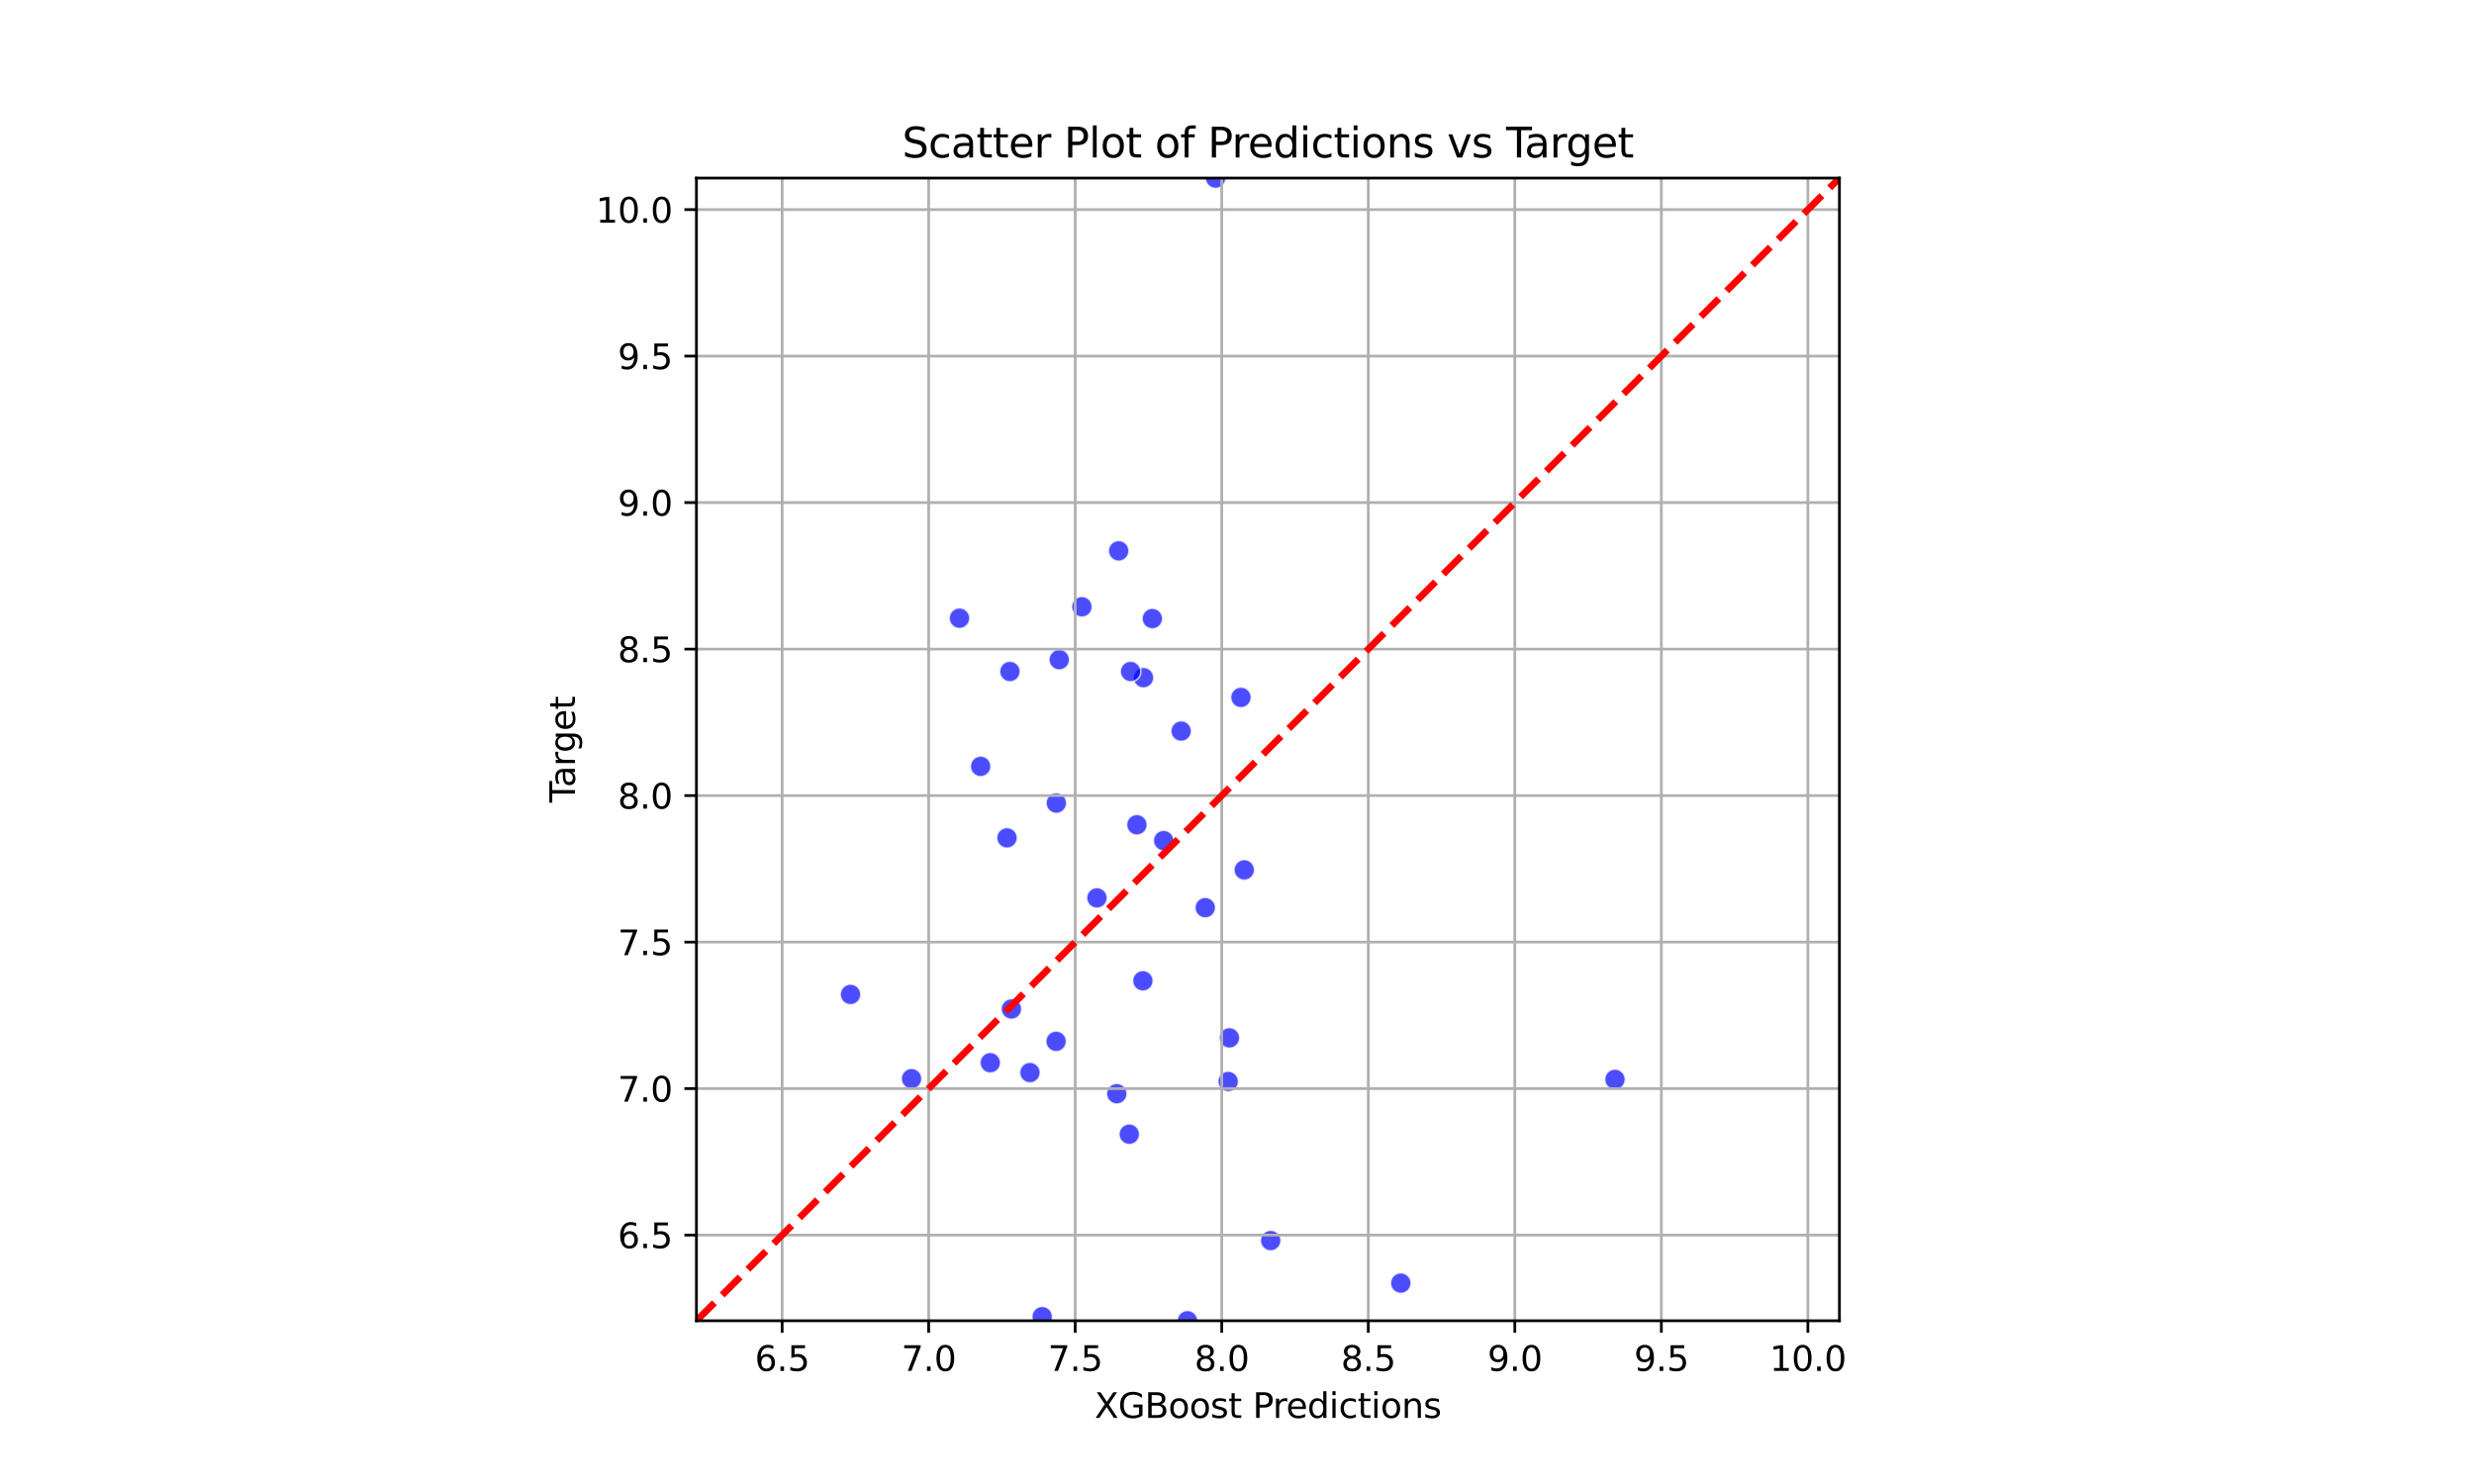 <?xml version="1.0" encoding="utf-8" standalone="no"?>
<!DOCTYPE svg PUBLIC "-//W3C//DTD SVG 1.1//EN"
  "http://www.w3.org/Graphics/SVG/1.1/DTD/svg11.dtd">
<svg xmlns:xlink="http://www.w3.org/1999/xlink" width="720pt" height="432pt" viewBox="0 0 720 432" xmlns="http://www.w3.org/2000/svg" version="1.1">
 <defs>
  <style type="text/css">*{stroke-linejoin: round; stroke-linecap: butt}</style>
 </defs>
 <g id="figure_1">
  <g id="patch_1">
   <path d="M 0 432 
L 720 432 
L 720 0 
L 0 0 
z
" style="fill: #ffffff"/>
  </g>
  <g id="axes_1">
   <g id="patch_2">
    <path d="M 202.68 384.48 
L 535.32 384.48 
L 535.32 51.84 
L 202.68 51.84 
z
" style="fill: #ffffff"/>
   </g>
   <g id="PathCollection_1">
    <defs>
     <path id="me3fad97a35" d="M 0 3 
C 0.796 3 1.559 2.684 2.121 2.121 
C 2.684 1.559 3 0.796 3 0 
C 3 -0.796 2.684 -1.559 2.121 -2.121 
C 1.559 -2.684 0.796 -3 0 -3 
C -0.796 -3 -1.559 -2.684 -2.121 -2.121 
C -2.684 -1.559 -3 -0.796 -3 0 
C -3 0.796 -2.684 1.559 -2.121 2.121 
C -1.559 2.684 -0.796 3 0 3 
z
" style="stroke: #ffffff; stroke-opacity: 0.7; stroke-width: 0.48"/>
    </defs>
    <g clip-path="url(#p3edcc572cf)">
     <use xlink:href="#me3fad97a35" x="325.016" y="318.388" style="fill: #0000ff; fill-opacity: 0.7; stroke: #ffffff; stroke-opacity: 0.7; stroke-width: 0.48"/>
     <use xlink:href="#me3fad97a35" x="299.742" y="312.236" style="fill: #0000ff; fill-opacity: 0.7; stroke: #ffffff; stroke-opacity: 0.7; stroke-width: 0.48"/>
     <use xlink:href="#me3fad97a35" x="343.748" y="212.816" style="fill: #0000ff; fill-opacity: 0.7; stroke: #ffffff; stroke-opacity: 0.7; stroke-width: 0.48"/>
     <use xlink:href="#me3fad97a35" x="247.524" y="289.485" style="fill: #0000ff; fill-opacity: 0.7; stroke: #ffffff; stroke-opacity: 0.7; stroke-width: 0.48"/>
     <use xlink:href="#me3fad97a35" x="335.362" y="180.071" style="fill: #0000ff; fill-opacity: 0.7; stroke: #ffffff; stroke-opacity: 0.7; stroke-width: 0.48"/>
     <use xlink:href="#me3fad97a35" x="279.236" y="179.957" style="fill: #0000ff; fill-opacity: 0.7; stroke: #ffffff; stroke-opacity: 0.7; stroke-width: 0.48"/>
     <use xlink:href="#me3fad97a35" x="361.154" y="203.02" style="fill: #0000ff; fill-opacity: 0.7; stroke: #ffffff; stroke-opacity: 0.7; stroke-width: 0.48"/>
     <use xlink:href="#me3fad97a35" x="332.61" y="285.519" style="fill: #0000ff; fill-opacity: 0.7; stroke: #ffffff; stroke-opacity: 0.7; stroke-width: 0.48"/>
     <use xlink:href="#me3fad97a35" x="353.771" y="51.84" style="fill: #0000ff; fill-opacity: 0.7; stroke: #ffffff; stroke-opacity: 0.7; stroke-width: 0.48"/>
     <use xlink:href="#me3fad97a35" x="303.305" y="383.298" style="fill: #0000ff; fill-opacity: 0.7; stroke: #ffffff; stroke-opacity: 0.7; stroke-width: 0.48"/>
     <use xlink:href="#me3fad97a35" x="332.786" y="197.276" style="fill: #0000ff; fill-opacity: 0.7; stroke: #ffffff; stroke-opacity: 0.7; stroke-width: 0.48"/>
     <use xlink:href="#me3fad97a35" x="470.004" y="314.221" style="fill: #0000ff; fill-opacity: 0.7; stroke: #ffffff; stroke-opacity: 0.7; stroke-width: 0.48"/>
     <use xlink:href="#me3fad97a35" x="294.352" y="293.718" style="fill: #0000ff; fill-opacity: 0.7; stroke: #ffffff; stroke-opacity: 0.7; stroke-width: 0.48"/>
     <use xlink:href="#me3fad97a35" x="293.917" y="195.477" style="fill: #0000ff; fill-opacity: 0.7; stroke: #ffffff; stroke-opacity: 0.7; stroke-width: 0.48"/>
     <use xlink:href="#me3fad97a35" x="265.287" y="314.02" style="fill: #0000ff; fill-opacity: 0.7; stroke: #ffffff; stroke-opacity: 0.7; stroke-width: 0.48"/>
     <use xlink:href="#me3fad97a35" x="350.76" y="264.225" style="fill: #0000ff; fill-opacity: 0.7; stroke: #ffffff; stroke-opacity: 0.7; stroke-width: 0.48"/>
     <use xlink:href="#me3fad97a35" x="288.196" y="309.369" style="fill: #0000ff; fill-opacity: 0.7; stroke: #ffffff; stroke-opacity: 0.7; stroke-width: 0.48"/>
     <use xlink:href="#me3fad97a35" x="357.804" y="302.135" style="fill: #0000ff; fill-opacity: 0.7; stroke: #ffffff; stroke-opacity: 0.7; stroke-width: 0.48"/>
     <use xlink:href="#me3fad97a35" x="407.67" y="373.518" style="fill: #0000ff; fill-opacity: 0.7; stroke: #ffffff; stroke-opacity: 0.7; stroke-width: 0.48"/>
     <use xlink:href="#me3fad97a35" x="319.242" y="261.377" style="fill: #0000ff; fill-opacity: 0.7; stroke: #ffffff; stroke-opacity: 0.7; stroke-width: 0.48"/>
     <use xlink:href="#me3fad97a35" x="369.808" y="361.136" style="fill: #0000ff; fill-opacity: 0.7; stroke: #ffffff; stroke-opacity: 0.7; stroke-width: 0.48"/>
     <use xlink:href="#me3fad97a35" x="329.03" y="195.477" style="fill: #0000ff; fill-opacity: 0.7; stroke: #ffffff; stroke-opacity: 0.7; stroke-width: 0.48"/>
     <use xlink:href="#me3fad97a35" x="285.4" y="223.092" style="fill: #0000ff; fill-opacity: 0.7; stroke: #ffffff; stroke-opacity: 0.7; stroke-width: 0.48"/>
     <use xlink:href="#me3fad97a35" x="357.438" y="314.829" style="fill: #0000ff; fill-opacity: 0.7; stroke: #ffffff; stroke-opacity: 0.7; stroke-width: 0.48"/>
     <use xlink:href="#me3fad97a35" x="314.873" y="176.636" style="fill: #0000ff; fill-opacity: 0.7; stroke: #ffffff; stroke-opacity: 0.7; stroke-width: 0.48"/>
     <use xlink:href="#me3fad97a35" x="307.42" y="233.774" style="fill: #0000ff; fill-opacity: 0.7; stroke: #ffffff; stroke-opacity: 0.7; stroke-width: 0.48"/>
     <use xlink:href="#me3fad97a35" x="325.574" y="160.358" style="fill: #0000ff; fill-opacity: 0.7; stroke: #ffffff; stroke-opacity: 0.7; stroke-width: 0.48"/>
     <use xlink:href="#me3fad97a35" x="330.872" y="240.093" style="fill: #0000ff; fill-opacity: 0.7; stroke: #ffffff; stroke-opacity: 0.7; stroke-width: 0.48"/>
     <use xlink:href="#me3fad97a35" x="362.117" y="253.235" style="fill: #0000ff; fill-opacity: 0.7; stroke: #ffffff; stroke-opacity: 0.7; stroke-width: 0.48"/>
     <use xlink:href="#me3fad97a35" x="307.356" y="303.144" style="fill: #0000ff; fill-opacity: 0.7; stroke: #ffffff; stroke-opacity: 0.7; stroke-width: 0.48"/>
     <use xlink:href="#me3fad97a35" x="328.655" y="330.176" style="fill: #0000ff; fill-opacity: 0.7; stroke: #ffffff; stroke-opacity: 0.7; stroke-width: 0.48"/>
     <use xlink:href="#me3fad97a35" x="308.275" y="192.034" style="fill: #0000ff; fill-opacity: 0.7; stroke: #ffffff; stroke-opacity: 0.7; stroke-width: 0.48"/>
     <use xlink:href="#me3fad97a35" x="338.66" y="244.699" style="fill: #0000ff; fill-opacity: 0.7; stroke: #ffffff; stroke-opacity: 0.7; stroke-width: 0.48"/>
     <use xlink:href="#me3fad97a35" x="345.588" y="384.48" style="fill: #0000ff; fill-opacity: 0.7; stroke: #ffffff; stroke-opacity: 0.7; stroke-width: 0.48"/>
     <use xlink:href="#me3fad97a35" x="293.069" y="243.907" style="fill: #0000ff; fill-opacity: 0.7; stroke: #ffffff; stroke-opacity: 0.7; stroke-width: 0.48"/>
    </g>
   </g>
   <g id="matplotlib.axis_1">
    <g id="xtick_1">
     <g id="line2d_1">
      <path d="M 227.623 384.48 
L 227.623 51.84 
" clip-path="url(#p3edcc572cf)" style="fill: none; stroke: #b0b0b0; stroke-width: 0.8; stroke-linecap: square"/>
     </g>
     <g id="line2d_2">
      <defs>
       <path id="m3cf6b2f7fb" d="M 0 0 
L 0 3.5 
" style="stroke: #000000; stroke-width: 0.8"/>
      </defs>
      <g>
       <use xlink:href="#m3cf6b2f7fb" x="227.623" y="384.48" style="stroke: #000000; stroke-width: 0.8"/>
      </g>
     </g>
     <g id="text_1">
      <!-- 6.5 -->
      <g transform="translate(219.671 399.078) scale(0.1 -0.1)">
       <defs>
        <path id="DejaVuSans-36" d="M 2113 2584 
Q 1688 2584 1439 2293 
Q 1191 2003 1191 1497 
Q 1191 994 1439 701 
Q 1688 409 2113 409 
Q 2538 409 2786 701 
Q 3034 994 3034 1497 
Q 3034 2003 2786 2293 
Q 2538 2584 2113 2584 
z
M 3366 4563 
L 3366 3988 
Q 3128 4100 2886 4159 
Q 2644 4219 2406 4219 
Q 1781 4219 1451 3797 
Q 1122 3375 1075 2522 
Q 1259 2794 1537 2939 
Q 1816 3084 2150 3084 
Q 2853 3084 3261 2657 
Q 3669 2231 3669 1497 
Q 3669 778 3244 343 
Q 2819 -91 2113 -91 
Q 1303 -91 875 529 
Q 447 1150 447 2328 
Q 447 3434 972 4092 
Q 1497 4750 2381 4750 
Q 2619 4750 2861 4703 
Q 3103 4656 3366 4563 
z
" transform="scale(0.016)"/>
        <path id="DejaVuSans-2e" d="M 684 794 
L 1344 794 
L 1344 0 
L 684 0 
L 684 794 
z
" transform="scale(0.016)"/>
        <path id="DejaVuSans-35" d="M 691 4666 
L 3169 4666 
L 3169 4134 
L 1269 4134 
L 1269 2991 
Q 1406 3038 1543 3061 
Q 1681 3084 1819 3084 
Q 2600 3084 3056 2656 
Q 3513 2228 3513 1497 
Q 3513 744 3044 326 
Q 2575 -91 1722 -91 
Q 1428 -91 1123 -41 
Q 819 9 494 109 
L 494 744 
Q 775 591 1075 516 
Q 1375 441 1709 441 
Q 2250 441 2565 725 
Q 2881 1009 2881 1497 
Q 2881 1984 2565 2268 
Q 2250 2553 1709 2553 
Q 1456 2553 1204 2497 
Q 953 2441 691 2322 
L 691 4666 
z
" transform="scale(0.016)"/>
       </defs>
       <use xlink:href="#DejaVuSans-36"/>
       <use xlink:href="#DejaVuSans-2e" x="63.623"/>
       <use xlink:href="#DejaVuSans-35" x="95.41"/>
      </g>
     </g>
    </g>
    <g id="xtick_2">
     <g id="line2d_3">
      <path d="M 270.268 384.48 
L 270.268 51.84 
" clip-path="url(#p3edcc572cf)" style="fill: none; stroke: #b0b0b0; stroke-width: 0.8; stroke-linecap: square"/>
     </g>
     <g id="line2d_4">
      <g>
       <use xlink:href="#m3cf6b2f7fb" x="270.268" y="384.48" style="stroke: #000000; stroke-width: 0.8"/>
      </g>
     </g>
     <g id="text_2">
      <!-- 7.0 -->
      <g transform="translate(262.317 399.078) scale(0.1 -0.1)">
       <defs>
        <path id="DejaVuSans-37" d="M 525 4666 
L 3525 4666 
L 3525 4397 
L 1831 0 
L 1172 0 
L 2766 4134 
L 525 4134 
L 525 4666 
z
" transform="scale(0.016)"/>
        <path id="DejaVuSans-30" d="M 2034 4250 
Q 1547 4250 1301 3770 
Q 1056 3291 1056 2328 
Q 1056 1369 1301 889 
Q 1547 409 2034 409 
Q 2525 409 2770 889 
Q 3016 1369 3016 2328 
Q 3016 3291 2770 3770 
Q 2525 4250 2034 4250 
z
M 2034 4750 
Q 2819 4750 3233 4129 
Q 3647 3509 3647 2328 
Q 3647 1150 3233 529 
Q 2819 -91 2034 -91 
Q 1250 -91 836 529 
Q 422 1150 422 2328 
Q 422 3509 836 4129 
Q 1250 4750 2034 4750 
z
" transform="scale(0.016)"/>
       </defs>
       <use xlink:href="#DejaVuSans-37"/>
       <use xlink:href="#DejaVuSans-2e" x="63.623"/>
       <use xlink:href="#DejaVuSans-30" x="95.41"/>
      </g>
     </g>
    </g>
    <g id="xtick_3">
     <g id="line2d_5">
      <path d="M 312.914 384.48 
L 312.914 51.84 
" clip-path="url(#p3edcc572cf)" style="fill: none; stroke: #b0b0b0; stroke-width: 0.8; stroke-linecap: square"/>
     </g>
     <g id="line2d_6">
      <g>
       <use xlink:href="#m3cf6b2f7fb" x="312.914" y="384.48" style="stroke: #000000; stroke-width: 0.8"/>
      </g>
     </g>
     <g id="text_3">
      <!-- 7.5 -->
      <g transform="translate(304.962 399.078) scale(0.1 -0.1)">
       <use xlink:href="#DejaVuSans-37"/>
       <use xlink:href="#DejaVuSans-2e" x="63.623"/>
       <use xlink:href="#DejaVuSans-35" x="95.41"/>
      </g>
     </g>
    </g>
    <g id="xtick_4">
     <g id="line2d_7">
      <path d="M 355.559 384.48 
L 355.559 51.84 
" clip-path="url(#p3edcc572cf)" style="fill: none; stroke: #b0b0b0; stroke-width: 0.8; stroke-linecap: square"/>
     </g>
     <g id="line2d_8">
      <g>
       <use xlink:href="#m3cf6b2f7fb" x="355.559" y="384.48" style="stroke: #000000; stroke-width: 0.8"/>
      </g>
     </g>
     <g id="text_4">
      <!-- 8.0 -->
      <g transform="translate(347.607 399.078) scale(0.1 -0.1)">
       <defs>
        <path id="DejaVuSans-38" d="M 2034 2216 
Q 1584 2216 1326 1975 
Q 1069 1734 1069 1313 
Q 1069 891 1326 650 
Q 1584 409 2034 409 
Q 2484 409 2743 651 
Q 3003 894 3003 1313 
Q 3003 1734 2745 1975 
Q 2488 2216 2034 2216 
z
M 1403 2484 
Q 997 2584 770 2862 
Q 544 3141 544 3541 
Q 544 4100 942 4425 
Q 1341 4750 2034 4750 
Q 2731 4750 3128 4425 
Q 3525 4100 3525 3541 
Q 3525 3141 3298 2862 
Q 3072 2584 2669 2484 
Q 3125 2378 3379 2068 
Q 3634 1759 3634 1313 
Q 3634 634 3220 271 
Q 2806 -91 2034 -91 
Q 1263 -91 848 271 
Q 434 634 434 1313 
Q 434 1759 690 2068 
Q 947 2378 1403 2484 
z
M 1172 3481 
Q 1172 3119 1398 2916 
Q 1625 2713 2034 2713 
Q 2441 2713 2670 2916 
Q 2900 3119 2900 3481 
Q 2900 3844 2670 4047 
Q 2441 4250 2034 4250 
Q 1625 4250 1398 4047 
Q 1172 3844 1172 3481 
z
" transform="scale(0.016)"/>
       </defs>
       <use xlink:href="#DejaVuSans-38"/>
       <use xlink:href="#DejaVuSans-2e" x="63.623"/>
       <use xlink:href="#DejaVuSans-30" x="95.41"/>
      </g>
     </g>
    </g>
    <g id="xtick_5">
     <g id="line2d_9">
      <path d="M 398.204 384.48 
L 398.204 51.84 
" clip-path="url(#p3edcc572cf)" style="fill: none; stroke: #b0b0b0; stroke-width: 0.8; stroke-linecap: square"/>
     </g>
     <g id="line2d_10">
      <g>
       <use xlink:href="#m3cf6b2f7fb" x="398.204" y="384.48" style="stroke: #000000; stroke-width: 0.8"/>
      </g>
     </g>
     <g id="text_5">
      <!-- 8.5 -->
      <g transform="translate(390.253 399.078) scale(0.1 -0.1)">
       <use xlink:href="#DejaVuSans-38"/>
       <use xlink:href="#DejaVuSans-2e" x="63.623"/>
       <use xlink:href="#DejaVuSans-35" x="95.41"/>
      </g>
     </g>
    </g>
    <g id="xtick_6">
     <g id="line2d_11">
      <path d="M 440.85 384.48 
L 440.85 51.84 
" clip-path="url(#p3edcc572cf)" style="fill: none; stroke: #b0b0b0; stroke-width: 0.8; stroke-linecap: square"/>
     </g>
     <g id="line2d_12">
      <g>
       <use xlink:href="#m3cf6b2f7fb" x="440.85" y="384.48" style="stroke: #000000; stroke-width: 0.8"/>
      </g>
     </g>
     <g id="text_6">
      <!-- 9.0 -->
      <g transform="translate(432.898 399.078) scale(0.1 -0.1)">
       <defs>
        <path id="DejaVuSans-39" d="M 703 97 
L 703 672 
Q 941 559 1184 500 
Q 1428 441 1663 441 
Q 2288 441 2617 861 
Q 2947 1281 2994 2138 
Q 2813 1869 2534 1725 
Q 2256 1581 1919 1581 
Q 1219 1581 811 2004 
Q 403 2428 403 3163 
Q 403 3881 828 4315 
Q 1253 4750 1959 4750 
Q 2769 4750 3195 4129 
Q 3622 3509 3622 2328 
Q 3622 1225 3098 567 
Q 2575 -91 1691 -91 
Q 1453 -91 1209 -44 
Q 966 3 703 97 
z
M 1959 2075 
Q 2384 2075 2632 2365 
Q 2881 2656 2881 3163 
Q 2881 3666 2632 3958 
Q 2384 4250 1959 4250 
Q 1534 4250 1286 3958 
Q 1038 3666 1038 3163 
Q 1038 2656 1286 2365 
Q 1534 2075 1959 2075 
z
" transform="scale(0.016)"/>
       </defs>
       <use xlink:href="#DejaVuSans-39"/>
       <use xlink:href="#DejaVuSans-2e" x="63.623"/>
       <use xlink:href="#DejaVuSans-30" x="95.41"/>
      </g>
     </g>
    </g>
    <g id="xtick_7">
     <g id="line2d_13">
      <path d="M 483.495 384.48 
L 483.495 51.84 
" clip-path="url(#p3edcc572cf)" style="fill: none; stroke: #b0b0b0; stroke-width: 0.8; stroke-linecap: square"/>
     </g>
     <g id="line2d_14">
      <g>
       <use xlink:href="#m3cf6b2f7fb" x="483.495" y="384.48" style="stroke: #000000; stroke-width: 0.8"/>
      </g>
     </g>
     <g id="text_7">
      <!-- 9.5 -->
      <g transform="translate(475.544 399.078) scale(0.1 -0.1)">
       <use xlink:href="#DejaVuSans-39"/>
       <use xlink:href="#DejaVuSans-2e" x="63.623"/>
       <use xlink:href="#DejaVuSans-35" x="95.41"/>
      </g>
     </g>
    </g>
    <g id="xtick_8">
     <g id="line2d_15">
      <path d="M 526.141 384.48 
L 526.141 51.84 
" clip-path="url(#p3edcc572cf)" style="fill: none; stroke: #b0b0b0; stroke-width: 0.8; stroke-linecap: square"/>
     </g>
     <g id="line2d_16">
      <g>
       <use xlink:href="#m3cf6b2f7fb" x="526.141" y="384.48" style="stroke: #000000; stroke-width: 0.8"/>
      </g>
     </g>
     <g id="text_8">
      <!-- 10.0 -->
      <g transform="translate(515.008 399.078) scale(0.1 -0.1)">
       <defs>
        <path id="DejaVuSans-31" d="M 794 531 
L 1825 531 
L 1825 4091 
L 703 3866 
L 703 4441 
L 1819 4666 
L 2450 4666 
L 2450 531 
L 3481 531 
L 3481 0 
L 794 0 
L 794 531 
z
" transform="scale(0.016)"/>
       </defs>
       <use xlink:href="#DejaVuSans-31"/>
       <use xlink:href="#DejaVuSans-30" x="63.623"/>
       <use xlink:href="#DejaVuSans-2e" x="127.246"/>
       <use xlink:href="#DejaVuSans-30" x="159.033"/>
      </g>
     </g>
    </g>
    <g id="text_9">
     <!-- XGBoost Predictions -->
     <g transform="translate(318.556 412.757) scale(0.1 -0.1)">
      <defs>
       <path id="DejaVuSans-58" d="M 403 4666 
L 1081 4666 
L 2241 2931 
L 3406 4666 
L 4084 4666 
L 2584 2425 
L 4184 0 
L 3506 0 
L 2194 1984 
L 872 0 
L 191 0 
L 1856 2491 
L 403 4666 
z
" transform="scale(0.016)"/>
       <path id="DejaVuSans-47" d="M 3809 666 
L 3809 1919 
L 2778 1919 
L 2778 2438 
L 4434 2438 
L 4434 434 
Q 4069 175 3628 42 
Q 3188 -91 2688 -91 
Q 1594 -91 976 548 
Q 359 1188 359 2328 
Q 359 3472 976 4111 
Q 1594 4750 2688 4750 
Q 3144 4750 3555 4637 
Q 3966 4525 4313 4306 
L 4313 3634 
Q 3963 3931 3569 4081 
Q 3175 4231 2741 4231 
Q 1884 4231 1454 3753 
Q 1025 3275 1025 2328 
Q 1025 1384 1454 906 
Q 1884 428 2741 428 
Q 3075 428 3337 486 
Q 3600 544 3809 666 
z
" transform="scale(0.016)"/>
       <path id="DejaVuSans-42" d="M 1259 2228 
L 1259 519 
L 2272 519 
Q 2781 519 3026 730 
Q 3272 941 3272 1375 
Q 3272 1813 3026 2020 
Q 2781 2228 2272 2228 
L 1259 2228 
z
M 1259 4147 
L 1259 2741 
L 2194 2741 
Q 2656 2741 2882 2914 
Q 3109 3088 3109 3444 
Q 3109 3797 2882 3972 
Q 2656 4147 2194 4147 
L 1259 4147 
z
M 628 4666 
L 2241 4666 
Q 2963 4666 3353 4366 
Q 3744 4066 3744 3513 
Q 3744 3084 3544 2831 
Q 3344 2578 2956 2516 
Q 3422 2416 3680 2098 
Q 3938 1781 3938 1306 
Q 3938 681 3513 340 
Q 3088 0 2303 0 
L 628 0 
L 628 4666 
z
" transform="scale(0.016)"/>
       <path id="DejaVuSans-6f" d="M 1959 3097 
Q 1497 3097 1228 2736 
Q 959 2375 959 1747 
Q 959 1119 1226 758 
Q 1494 397 1959 397 
Q 2419 397 2687 759 
Q 2956 1122 2956 1747 
Q 2956 2369 2687 2733 
Q 2419 3097 1959 3097 
z
M 1959 3584 
Q 2709 3584 3137 3096 
Q 3566 2609 3566 1747 
Q 3566 888 3137 398 
Q 2709 -91 1959 -91 
Q 1206 -91 779 398 
Q 353 888 353 1747 
Q 353 2609 779 3096 
Q 1206 3584 1959 3584 
z
" transform="scale(0.016)"/>
       <path id="DejaVuSans-73" d="M 2834 3397 
L 2834 2853 
Q 2591 2978 2328 3040 
Q 2066 3103 1784 3103 
Q 1356 3103 1142 2972 
Q 928 2841 928 2578 
Q 928 2378 1081 2264 
Q 1234 2150 1697 2047 
L 1894 2003 
Q 2506 1872 2764 1633 
Q 3022 1394 3022 966 
Q 3022 478 2636 193 
Q 2250 -91 1575 -91 
Q 1294 -91 989 -36 
Q 684 19 347 128 
L 347 722 
Q 666 556 975 473 
Q 1284 391 1588 391 
Q 1994 391 2212 530 
Q 2431 669 2431 922 
Q 2431 1156 2273 1281 
Q 2116 1406 1581 1522 
L 1381 1569 
Q 847 1681 609 1914 
Q 372 2147 372 2553 
Q 372 3047 722 3315 
Q 1072 3584 1716 3584 
Q 2034 3584 2315 3537 
Q 2597 3491 2834 3397 
z
" transform="scale(0.016)"/>
       <path id="DejaVuSans-74" d="M 1172 4494 
L 1172 3500 
L 2356 3500 
L 2356 3053 
L 1172 3053 
L 1172 1153 
Q 1172 725 1289 603 
Q 1406 481 1766 481 
L 2356 481 
L 2356 0 
L 1766 0 
Q 1100 0 847 248 
Q 594 497 594 1153 
L 594 3053 
L 172 3053 
L 172 3500 
L 594 3500 
L 594 4494 
L 1172 4494 
z
" transform="scale(0.016)"/>
       <path id="DejaVuSans-20" transform="scale(0.016)"/>
       <path id="DejaVuSans-50" d="M 1259 4147 
L 1259 2394 
L 2053 2394 
Q 2494 2394 2734 2622 
Q 2975 2850 2975 3272 
Q 2975 3691 2734 3919 
Q 2494 4147 2053 4147 
L 1259 4147 
z
M 628 4666 
L 2053 4666 
Q 2838 4666 3239 4311 
Q 3641 3956 3641 3272 
Q 3641 2581 3239 2228 
Q 2838 1875 2053 1875 
L 1259 1875 
L 1259 0 
L 628 0 
L 628 4666 
z
" transform="scale(0.016)"/>
       <path id="DejaVuSans-72" d="M 2631 2963 
Q 2534 3019 2420 3045 
Q 2306 3072 2169 3072 
Q 1681 3072 1420 2755 
Q 1159 2438 1159 1844 
L 1159 0 
L 581 0 
L 581 3500 
L 1159 3500 
L 1159 2956 
Q 1341 3275 1631 3429 
Q 1922 3584 2338 3584 
Q 2397 3584 2469 3576 
Q 2541 3569 2628 3553 
L 2631 2963 
z
" transform="scale(0.016)"/>
       <path id="DejaVuSans-65" d="M 3597 1894 
L 3597 1613 
L 953 1613 
Q 991 1019 1311 708 
Q 1631 397 2203 397 
Q 2534 397 2845 478 
Q 3156 559 3463 722 
L 3463 178 
Q 3153 47 2828 -22 
Q 2503 -91 2169 -91 
Q 1331 -91 842 396 
Q 353 884 353 1716 
Q 353 2575 817 3079 
Q 1281 3584 2069 3584 
Q 2775 3584 3186 3129 
Q 3597 2675 3597 1894 
z
M 3022 2063 
Q 3016 2534 2758 2815 
Q 2500 3097 2075 3097 
Q 1594 3097 1305 2825 
Q 1016 2553 972 2059 
L 3022 2063 
z
" transform="scale(0.016)"/>
       <path id="DejaVuSans-64" d="M 2906 2969 
L 2906 4863 
L 3481 4863 
L 3481 0 
L 2906 0 
L 2906 525 
Q 2725 213 2448 61 
Q 2172 -91 1784 -91 
Q 1150 -91 751 415 
Q 353 922 353 1747 
Q 353 2572 751 3078 
Q 1150 3584 1784 3584 
Q 2172 3584 2448 3432 
Q 2725 3281 2906 2969 
z
M 947 1747 
Q 947 1113 1208 752 
Q 1469 391 1925 391 
Q 2381 391 2643 752 
Q 2906 1113 2906 1747 
Q 2906 2381 2643 2742 
Q 2381 3103 1925 3103 
Q 1469 3103 1208 2742 
Q 947 2381 947 1747 
z
" transform="scale(0.016)"/>
       <path id="DejaVuSans-69" d="M 603 3500 
L 1178 3500 
L 1178 0 
L 603 0 
L 603 3500 
z
M 603 4863 
L 1178 4863 
L 1178 4134 
L 603 4134 
L 603 4863 
z
" transform="scale(0.016)"/>
       <path id="DejaVuSans-63" d="M 3122 3366 
L 3122 2828 
Q 2878 2963 2633 3030 
Q 2388 3097 2138 3097 
Q 1578 3097 1268 2742 
Q 959 2388 959 1747 
Q 959 1106 1268 751 
Q 1578 397 2138 397 
Q 2388 397 2633 464 
Q 2878 531 3122 666 
L 3122 134 
Q 2881 22 2623 -34 
Q 2366 -91 2075 -91 
Q 1284 -91 818 406 
Q 353 903 353 1747 
Q 353 2603 823 3093 
Q 1294 3584 2113 3584 
Q 2378 3584 2631 3529 
Q 2884 3475 3122 3366 
z
" transform="scale(0.016)"/>
       <path id="DejaVuSans-6e" d="M 3513 2113 
L 3513 0 
L 2938 0 
L 2938 2094 
Q 2938 2591 2744 2837 
Q 2550 3084 2163 3084 
Q 1697 3084 1428 2787 
Q 1159 2491 1159 1978 
L 1159 0 
L 581 0 
L 581 3500 
L 1159 3500 
L 1159 2956 
Q 1366 3272 1645 3428 
Q 1925 3584 2291 3584 
Q 2894 3584 3203 3211 
Q 3513 2838 3513 2113 
z
" transform="scale(0.016)"/>
      </defs>
      <use xlink:href="#DejaVuSans-58"/>
      <use xlink:href="#DejaVuSans-47" x="68.506"/>
      <use xlink:href="#DejaVuSans-42" x="145.996"/>
      <use xlink:href="#DejaVuSans-6f" x="214.6"/>
      <use xlink:href="#DejaVuSans-6f" x="275.781"/>
      <use xlink:href="#DejaVuSans-73" x="336.963"/>
      <use xlink:href="#DejaVuSans-74" x="389.062"/>
      <use xlink:href="#DejaVuSans-20" x="428.271"/>
      <use xlink:href="#DejaVuSans-50" x="460.059"/>
      <use xlink:href="#DejaVuSans-72" x="518.611"/>
      <use xlink:href="#DejaVuSans-65" x="557.475"/>
      <use xlink:href="#DejaVuSans-64" x="618.998"/>
      <use xlink:href="#DejaVuSans-69" x="682.475"/>
      <use xlink:href="#DejaVuSans-63" x="710.258"/>
      <use xlink:href="#DejaVuSans-74" x="765.238"/>
      <use xlink:href="#DejaVuSans-69" x="804.447"/>
      <use xlink:href="#DejaVuSans-6f" x="832.23"/>
      <use xlink:href="#DejaVuSans-6e" x="893.412"/>
      <use xlink:href="#DejaVuSans-73" x="956.791"/>
     </g>
    </g>
   </g>
   <g id="matplotlib.axis_2">
    <g id="ytick_1">
     <g id="line2d_17">
      <path d="M 202.68 359.537 
L 535.32 359.537 
" clip-path="url(#p3edcc572cf)" style="fill: none; stroke: #b0b0b0; stroke-width: 0.8; stroke-linecap: square"/>
     </g>
     <g id="line2d_18">
      <defs>
       <path id="m6f9041cddb" d="M 0 0 
L -3.5 0 
" style="stroke: #000000; stroke-width: 0.8"/>
      </defs>
      <g>
       <use xlink:href="#m6f9041cddb" x="202.68" y="359.537" style="stroke: #000000; stroke-width: 0.8"/>
      </g>
     </g>
     <g id="text_10">
      <!-- 6.5 -->
      <g transform="translate(179.777 363.337) scale(0.1 -0.1)">
       <use xlink:href="#DejaVuSans-36"/>
       <use xlink:href="#DejaVuSans-2e" x="63.623"/>
       <use xlink:href="#DejaVuSans-35" x="95.41"/>
      </g>
     </g>
    </g>
    <g id="ytick_2">
     <g id="line2d_19">
      <path d="M 202.68 316.892 
L 535.32 316.892 
" clip-path="url(#p3edcc572cf)" style="fill: none; stroke: #b0b0b0; stroke-width: 0.8; stroke-linecap: square"/>
     </g>
     <g id="line2d_20">
      <g>
       <use xlink:href="#m6f9041cddb" x="202.68" y="316.892" style="stroke: #000000; stroke-width: 0.8"/>
      </g>
     </g>
     <g id="text_11">
      <!-- 7.0 -->
      <g transform="translate(179.777 320.691) scale(0.1 -0.1)">
       <use xlink:href="#DejaVuSans-37"/>
       <use xlink:href="#DejaVuSans-2e" x="63.623"/>
       <use xlink:href="#DejaVuSans-30" x="95.41"/>
      </g>
     </g>
    </g>
    <g id="ytick_3">
     <g id="line2d_21">
      <path d="M 202.68 274.246 
L 535.32 274.246 
" clip-path="url(#p3edcc572cf)" style="fill: none; stroke: #b0b0b0; stroke-width: 0.8; stroke-linecap: square"/>
     </g>
     <g id="line2d_22">
      <g>
       <use xlink:href="#m6f9041cddb" x="202.68" y="274.246" style="stroke: #000000; stroke-width: 0.8"/>
      </g>
     </g>
     <g id="text_12">
      <!-- 7.5 -->
      <g transform="translate(179.777 278.046) scale(0.1 -0.1)">
       <use xlink:href="#DejaVuSans-37"/>
       <use xlink:href="#DejaVuSans-2e" x="63.623"/>
       <use xlink:href="#DejaVuSans-35" x="95.41"/>
      </g>
     </g>
    </g>
    <g id="ytick_4">
     <g id="line2d_23">
      <path d="M 202.68 231.601 
L 535.32 231.601 
" clip-path="url(#p3edcc572cf)" style="fill: none; stroke: #b0b0b0; stroke-width: 0.8; stroke-linecap: square"/>
     </g>
     <g id="line2d_24">
      <g>
       <use xlink:href="#m6f9041cddb" x="202.68" y="231.601" style="stroke: #000000; stroke-width: 0.8"/>
      </g>
     </g>
     <g id="text_13">
      <!-- 8.0 -->
      <g transform="translate(179.777 235.4) scale(0.1 -0.1)">
       <use xlink:href="#DejaVuSans-38"/>
       <use xlink:href="#DejaVuSans-2e" x="63.623"/>
       <use xlink:href="#DejaVuSans-30" x="95.41"/>
      </g>
     </g>
    </g>
    <g id="ytick_5">
     <g id="line2d_25">
      <path d="M 202.68 188.956 
L 535.32 188.956 
" clip-path="url(#p3edcc572cf)" style="fill: none; stroke: #b0b0b0; stroke-width: 0.8; stroke-linecap: square"/>
     </g>
     <g id="line2d_26">
      <g>
       <use xlink:href="#m6f9041cddb" x="202.68" y="188.956" style="stroke: #000000; stroke-width: 0.8"/>
      </g>
     </g>
     <g id="text_14">
      <!-- 8.5 -->
      <g transform="translate(179.777 192.755) scale(0.1 -0.1)">
       <use xlink:href="#DejaVuSans-38"/>
       <use xlink:href="#DejaVuSans-2e" x="63.623"/>
       <use xlink:href="#DejaVuSans-35" x="95.41"/>
      </g>
     </g>
    </g>
    <g id="ytick_6">
     <g id="line2d_27">
      <path d="M 202.68 146.31 
L 535.32 146.31 
" clip-path="url(#p3edcc572cf)" style="fill: none; stroke: #b0b0b0; stroke-width: 0.8; stroke-linecap: square"/>
     </g>
     <g id="line2d_28">
      <g>
       <use xlink:href="#m6f9041cddb" x="202.68" y="146.31" style="stroke: #000000; stroke-width: 0.8"/>
      </g>
     </g>
     <g id="text_15">
      <!-- 9.0 -->
      <g transform="translate(179.777 150.109) scale(0.1 -0.1)">
       <use xlink:href="#DejaVuSans-39"/>
       <use xlink:href="#DejaVuSans-2e" x="63.623"/>
       <use xlink:href="#DejaVuSans-30" x="95.41"/>
      </g>
     </g>
    </g>
    <g id="ytick_7">
     <g id="line2d_29">
      <path d="M 202.68 103.665 
L 535.32 103.665 
" clip-path="url(#p3edcc572cf)" style="fill: none; stroke: #b0b0b0; stroke-width: 0.8; stroke-linecap: square"/>
     </g>
     <g id="line2d_30">
      <g>
       <use xlink:href="#m6f9041cddb" x="202.68" y="103.665" style="stroke: #000000; stroke-width: 0.8"/>
      </g>
     </g>
     <g id="text_16">
      <!-- 9.5 -->
      <g transform="translate(179.777 107.464) scale(0.1 -0.1)">
       <use xlink:href="#DejaVuSans-39"/>
       <use xlink:href="#DejaVuSans-2e" x="63.623"/>
       <use xlink:href="#DejaVuSans-35" x="95.41"/>
      </g>
     </g>
    </g>
    <g id="ytick_8">
     <g id="line2d_31">
      <path d="M 202.68 61.019 
L 535.32 61.019 
" clip-path="url(#p3edcc572cf)" style="fill: none; stroke: #b0b0b0; stroke-width: 0.8; stroke-linecap: square"/>
     </g>
     <g id="line2d_32">
      <g>
       <use xlink:href="#m6f9041cddb" x="202.68" y="61.019" style="stroke: #000000; stroke-width: 0.8"/>
      </g>
     </g>
     <g id="text_17">
      <!-- 10.0 -->
      <g transform="translate(173.414 64.818) scale(0.1 -0.1)">
       <use xlink:href="#DejaVuSans-31"/>
       <use xlink:href="#DejaVuSans-30" x="63.623"/>
       <use xlink:href="#DejaVuSans-2e" x="127.246"/>
       <use xlink:href="#DejaVuSans-30" x="159.033"/>
      </g>
     </g>
    </g>
    <g id="text_18">
     <!-- Target -->
     <g transform="translate(167.335 233.632) rotate(-90) scale(0.1 -0.1)">
      <defs>
       <path id="DejaVuSans-54" d="M -19 4666 
L 3928 4666 
L 3928 4134 
L 2272 4134 
L 2272 0 
L 1638 0 
L 1638 4134 
L -19 4134 
L -19 4666 
z
" transform="scale(0.016)"/>
       <path id="DejaVuSans-61" d="M 2194 1759 
Q 1497 1759 1228 1600 
Q 959 1441 959 1056 
Q 959 750 1161 570 
Q 1363 391 1709 391 
Q 2188 391 2477 730 
Q 2766 1069 2766 1631 
L 2766 1759 
L 2194 1759 
z
M 3341 1997 
L 3341 0 
L 2766 0 
L 2766 531 
Q 2569 213 2275 61 
Q 1981 -91 1556 -91 
Q 1019 -91 701 211 
Q 384 513 384 1019 
Q 384 1609 779 1909 
Q 1175 2209 1959 2209 
L 2766 2209 
L 2766 2266 
Q 2766 2663 2505 2880 
Q 2244 3097 1772 3097 
Q 1472 3097 1187 3025 
Q 903 2953 641 2809 
L 641 3341 
Q 956 3463 1253 3523 
Q 1550 3584 1831 3584 
Q 2591 3584 2966 3190 
Q 3341 2797 3341 1997 
z
" transform="scale(0.016)"/>
       <path id="DejaVuSans-67" d="M 2906 1791 
Q 2906 2416 2648 2759 
Q 2391 3103 1925 3103 
Q 1463 3103 1205 2759 
Q 947 2416 947 1791 
Q 947 1169 1205 825 
Q 1463 481 1925 481 
Q 2391 481 2648 825 
Q 2906 1169 2906 1791 
z
M 3481 434 
Q 3481 -459 3084 -895 
Q 2688 -1331 1869 -1331 
Q 1566 -1331 1297 -1286 
Q 1028 -1241 775 -1147 
L 775 -588 
Q 1028 -725 1275 -790 
Q 1522 -856 1778 -856 
Q 2344 -856 2625 -561 
Q 2906 -266 2906 331 
L 2906 616 
Q 2728 306 2450 153 
Q 2172 0 1784 0 
Q 1141 0 747 490 
Q 353 981 353 1791 
Q 353 2603 747 3093 
Q 1141 3584 1784 3584 
Q 2172 3584 2450 3431 
Q 2728 3278 2906 2969 
L 2906 3500 
L 3481 3500 
L 3481 434 
z
" transform="scale(0.016)"/>
      </defs>
      <use xlink:href="#DejaVuSans-54"/>
      <use xlink:href="#DejaVuSans-61" x="44.584"/>
      <use xlink:href="#DejaVuSans-72" x="105.863"/>
      <use xlink:href="#DejaVuSans-67" x="145.227"/>
      <use xlink:href="#DejaVuSans-65" x="208.703"/>
      <use xlink:href="#DejaVuSans-74" x="270.227"/>
     </g>
    </g>
   </g>
   <g id="line2d_33">
    <path d="M 202.68 384.48 
L 535.32 51.84 
" clip-path="url(#p3edcc572cf)" style="fill: none; stroke-dasharray: 7.4,3.2; stroke-dashoffset: 0; stroke: #ff0000; stroke-width: 2"/>
   </g>
   <g id="patch_3">
    <path d="M 202.68 384.48 
L 202.68 51.84 
" style="fill: none; stroke: #000000; stroke-width: 0.8; stroke-linejoin: miter; stroke-linecap: square"/>
   </g>
   <g id="patch_4">
    <path d="M 535.32 384.48 
L 535.32 51.84 
" style="fill: none; stroke: #000000; stroke-width: 0.8; stroke-linejoin: miter; stroke-linecap: square"/>
   </g>
   <g id="patch_5">
    <path d="M 202.68 384.48 
L 535.32 384.48 
" style="fill: none; stroke: #000000; stroke-width: 0.8; stroke-linejoin: miter; stroke-linecap: square"/>
   </g>
   <g id="patch_6">
    <path d="M 202.68 51.84 
L 535.32 51.84 
" style="fill: none; stroke: #000000; stroke-width: 0.8; stroke-linejoin: miter; stroke-linecap: square"/>
   </g>
   <g id="text_19">
    <!-- Scatter Plot of Predictions vs Target -->
    <g transform="translate(262.553 45.84) scale(0.12 -0.12)">
     <defs>
      <path id="DejaVuSans-53" d="M 3425 4513 
L 3425 3897 
Q 3066 4069 2747 4153 
Q 2428 4238 2131 4238 
Q 1616 4238 1336 4038 
Q 1056 3838 1056 3469 
Q 1056 3159 1242 3001 
Q 1428 2844 1947 2747 
L 2328 2669 
Q 3034 2534 3370 2195 
Q 3706 1856 3706 1288 
Q 3706 609 3251 259 
Q 2797 -91 1919 -91 
Q 1588 -91 1214 -16 
Q 841 59 441 206 
L 441 856 
Q 825 641 1194 531 
Q 1563 422 1919 422 
Q 2459 422 2753 634 
Q 3047 847 3047 1241 
Q 3047 1584 2836 1778 
Q 2625 1972 2144 2069 
L 1759 2144 
Q 1053 2284 737 2584 
Q 422 2884 422 3419 
Q 422 4038 858 4394 
Q 1294 4750 2059 4750 
Q 2388 4750 2728 4690 
Q 3069 4631 3425 4513 
z
" transform="scale(0.016)"/>
      <path id="DejaVuSans-6c" d="M 603 4863 
L 1178 4863 
L 1178 0 
L 603 0 
L 603 4863 
z
" transform="scale(0.016)"/>
      <path id="DejaVuSans-66" d="M 2375 4863 
L 2375 4384 
L 1825 4384 
Q 1516 4384 1395 4259 
Q 1275 4134 1275 3809 
L 1275 3500 
L 2222 3500 
L 2222 3053 
L 1275 3053 
L 1275 0 
L 697 0 
L 697 3053 
L 147 3053 
L 147 3500 
L 697 3500 
L 697 3744 
Q 697 4328 969 4595 
Q 1241 4863 1831 4863 
L 2375 4863 
z
" transform="scale(0.016)"/>
      <path id="DejaVuSans-76" d="M 191 3500 
L 800 3500 
L 1894 563 
L 2988 3500 
L 3597 3500 
L 2284 0 
L 1503 0 
L 191 3500 
z
" transform="scale(0.016)"/>
     </defs>
     <use xlink:href="#DejaVuSans-53"/>
     <use xlink:href="#DejaVuSans-63" x="63.477"/>
     <use xlink:href="#DejaVuSans-61" x="118.457"/>
     <use xlink:href="#DejaVuSans-74" x="179.736"/>
     <use xlink:href="#DejaVuSans-74" x="218.945"/>
     <use xlink:href="#DejaVuSans-65" x="258.154"/>
     <use xlink:href="#DejaVuSans-72" x="319.678"/>
     <use xlink:href="#DejaVuSans-20" x="360.791"/>
     <use xlink:href="#DejaVuSans-50" x="392.578"/>
     <use xlink:href="#DejaVuSans-6c" x="452.881"/>
     <use xlink:href="#DejaVuSans-6f" x="480.664"/>
     <use xlink:href="#DejaVuSans-74" x="541.846"/>
     <use xlink:href="#DejaVuSans-20" x="581.055"/>
     <use xlink:href="#DejaVuSans-6f" x="612.842"/>
     <use xlink:href="#DejaVuSans-66" x="674.023"/>
     <use xlink:href="#DejaVuSans-20" x="709.229"/>
     <use xlink:href="#DejaVuSans-50" x="741.016"/>
     <use xlink:href="#DejaVuSans-72" x="799.568"/>
     <use xlink:href="#DejaVuSans-65" x="838.432"/>
     <use xlink:href="#DejaVuSans-64" x="899.955"/>
     <use xlink:href="#DejaVuSans-69" x="963.432"/>
     <use xlink:href="#DejaVuSans-63" x="991.215"/>
     <use xlink:href="#DejaVuSans-74" x="1046.195"/>
     <use xlink:href="#DejaVuSans-69" x="1085.404"/>
     <use xlink:href="#DejaVuSans-6f" x="1113.188"/>
     <use xlink:href="#DejaVuSans-6e" x="1174.369"/>
     <use xlink:href="#DejaVuSans-73" x="1237.748"/>
     <use xlink:href="#DejaVuSans-20" x="1289.848"/>
     <use xlink:href="#DejaVuSans-76" x="1321.635"/>
     <use xlink:href="#DejaVuSans-73" x="1380.814"/>
     <use xlink:href="#DejaVuSans-20" x="1432.914"/>
     <use xlink:href="#DejaVuSans-54" x="1464.701"/>
     <use xlink:href="#DejaVuSans-61" x="1509.285"/>
     <use xlink:href="#DejaVuSans-72" x="1570.564"/>
     <use xlink:href="#DejaVuSans-67" x="1609.928"/>
     <use xlink:href="#DejaVuSans-65" x="1673.404"/>
     <use xlink:href="#DejaVuSans-74" x="1734.928"/>
    </g>
   </g>
  </g>
 </g>
 <defs>
  <clipPath id="p3edcc572cf">
   <rect x="202.68" y="51.84" width="332.64" height="332.64"/>
  </clipPath>
 </defs>
</svg>
